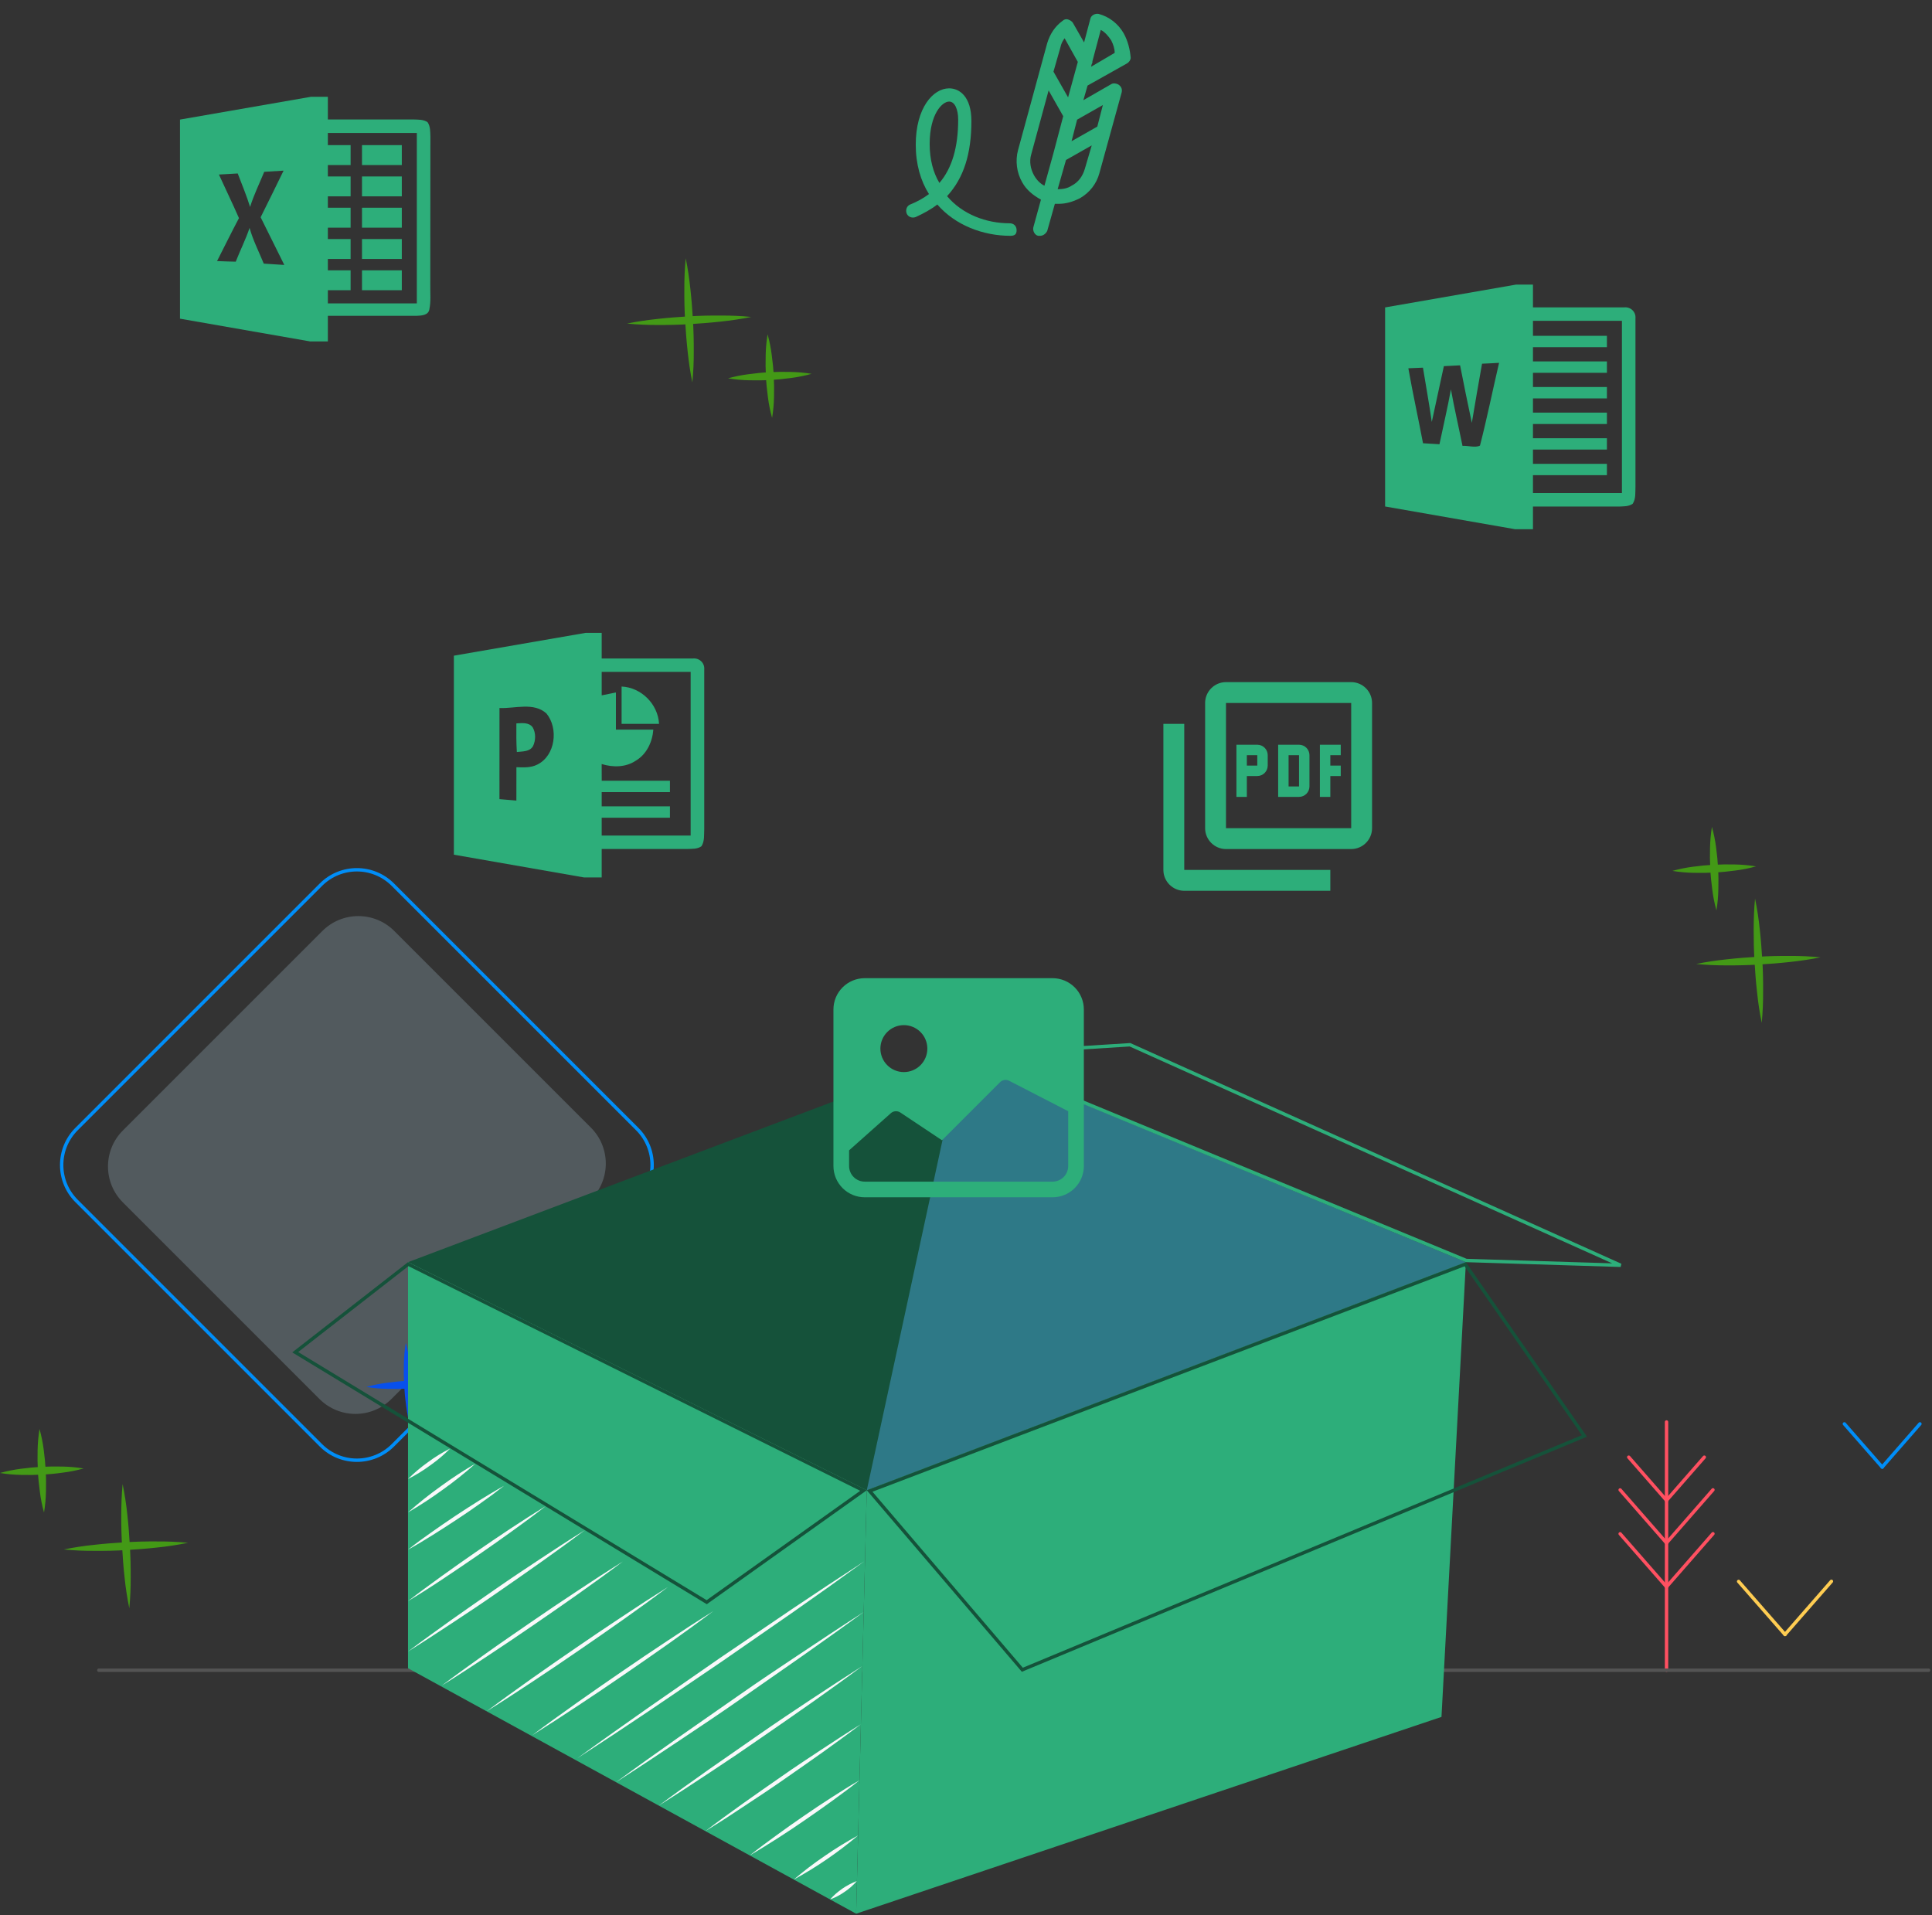 <svg width="571" height="566" viewBox="0 0 571 566" fill="none" xmlns="http://www.w3.org/2000/svg">
<rect x="0" y="0" width="571" height="566" fill="#333333" stroke="none"/>
<path d="M527.561 483.05L541.276 467.358" stroke="#FFCD52" stroke-linecap="round" stroke-linejoin="round"/>
<path d="M527.559 483.073L513.844 467.393" stroke="#FFCD52" stroke-linecap="round" stroke-linejoin="round"/>
<path d="M556.286 433.58L567.433 420.824" stroke="#008EF8" stroke-linecap="round" stroke-linejoin="round"/>
<path d="M556.285 433.603L545.103 420.824" stroke="#008EF8" stroke-linecap="round" stroke-linejoin="round"/>
<path d="M492.545 420.258V479.396V493.631" stroke="#FF5061" stroke-linecap="round" stroke-linejoin="round"/>
<path d="M492.545 443.421L503.704 430.666" stroke="#FF5061" stroke-linecap="round" stroke-linejoin="round"/>
<path d="M492.545 456.002L506.26 440.322" stroke="#FF5061" stroke-linecap="round" stroke-linejoin="round"/>
<path d="M492.545 468.965L506.26 453.285" stroke="#FF5061" stroke-linecap="round" stroke-linejoin="round"/>
<path d="M492.543 443.444L481.372 430.666" stroke="#FF5061" stroke-linecap="round" stroke-linejoin="round"/>
<path d="M492.544 456.025L478.829 440.344" stroke="#FF5061" stroke-linecap="round" stroke-linejoin="round"/>
<path d="M492.544 468.989L478.829 453.308" stroke="#FF5061" stroke-linecap="round" stroke-linejoin="round"/>
<path d="M29.211 493.631H570" stroke="#545454" stroke-linecap="round" stroke-linejoin="round"/>
<path d="M174.639 333.259L116.534 275.153C110.663 269.282 101.145 269.282 95.274 275.153L36.318 334.109C30.447 339.98 30.447 349.498 36.318 355.369L94.423 413.475C100.294 419.346 109.813 419.346 115.683 413.475L174.639 354.519C180.51 348.648 180.51 339.13 174.639 333.259Z" fill="#C1E3F7" fill-opacity="0.22"/>
<path d="M188.328 333.684L116.109 261.465C110.238 255.594 100.72 255.594 94.849 261.465L22.63 333.684C16.759 339.555 16.759 349.073 22.63 354.944L94.849 427.163C100.72 433.034 110.238 433.034 116.109 427.163L188.328 354.944C194.199 349.073 194.199 339.555 188.328 333.684Z" stroke="#008EF8" stroke-linecap="round" stroke-linejoin="round"/>
<path d="M36.242 438.622C36.862 441.637 37.329 444.683 37.641 447.746C37.988 450.787 38.196 453.84 38.381 456.893C38.566 459.946 38.647 463.01 38.624 466.086C38.645 469.175 38.51 472.262 38.219 475.337C37.599 472.321 37.132 469.276 36.82 466.213C36.473 463.172 36.265 460.107 36.08 457.055C35.895 454.002 35.825 450.937 35.837 447.873C35.849 444.808 35.929 441.744 36.242 438.622Z" fill="#439916"/>
<path d="M55.576 455.967C52.56 456.587 49.515 457.054 46.452 457.367C43.399 457.713 40.346 457.922 37.294 458.118C34.241 458.315 31.176 458.373 28.112 458.349C25.023 458.377 21.935 458.242 18.861 457.945C21.875 457.323 24.921 456.859 27.985 456.557C31.026 456.21 34.079 455.99 37.132 455.805C40.185 455.62 43.249 455.551 46.313 455.574C49.406 455.548 52.497 455.68 55.576 455.967Z" fill="#439916"/>
<path d="M119.929 396.887C120.489 398.897 120.898 400.946 121.155 403.016C121.444 405.063 121.641 407.121 121.745 409.18C121.849 411.238 121.884 413.296 121.826 415.366C121.792 417.451 121.602 419.531 121.259 421.588C120.702 419.577 120.288 417.529 120.022 415.459C119.744 413.412 119.548 411.365 119.444 409.307C119.34 407.249 119.305 405.179 119.363 403.109C119.398 401.024 119.587 398.944 119.929 396.887Z" fill="#0850EC"/>
<path d="M132.986 408.578C130.981 409.139 128.936 409.548 126.869 409.804C124.811 410.082 122.764 410.29 120.706 410.394C118.647 410.498 116.589 410.533 114.519 410.475C112.434 410.441 110.354 410.251 108.297 409.908C110.302 409.339 112.347 408.925 114.415 408.671C116.473 408.393 118.52 408.185 120.578 408.081C122.637 407.977 124.695 407.954 126.765 408.012C128.85 408.046 130.93 408.235 132.986 408.578Z" fill="#0850EC"/>
<path d="M202.66 76.322C203.296 79.352 203.712 82.393 204.048 85.446C204.383 88.499 204.614 91.54 204.799 94.605C204.984 97.669 205.054 100.722 205.042 103.787C205.06 106.875 204.921 109.963 204.626 113.038C203.99 110.008 203.574 106.967 203.238 103.914C202.903 100.861 202.672 97.82 202.487 94.755C202.302 91.691 202.232 88.638 202.255 85.573C202.234 82.485 202.369 79.397 202.66 76.322V76.322Z" fill="#439916"/>
<path d="M222.028 93.668C218.999 94.304 215.957 94.721 212.904 95.056C209.851 95.391 206.81 95.623 203.746 95.808C200.681 95.993 197.628 96.062 194.564 96.05C191.475 96.068 188.387 95.929 185.313 95.634C188.343 94.998 191.384 94.582 194.437 94.246C197.49 93.911 200.531 93.68 203.595 93.495C206.66 93.31 209.713 93.24 212.777 93.264C215.866 93.236 218.954 93.371 222.028 93.668ZM226.862 98.803C227.421 100.813 227.831 102.861 228.088 104.932C228.365 106.978 228.574 109.037 228.678 111.095C228.782 113.154 228.816 115.212 228.759 117.282C228.724 119.367 228.534 121.446 228.192 123.503C227.629 121.494 227.215 119.445 226.955 117.374C226.677 115.328 226.469 113.269 226.365 111.211C226.261 109.152 226.238 107.094 226.295 105.024C226.33 102.939 226.519 100.86 226.862 98.803Z" fill="#439916"/>
<path d="M239.872 110.482C237.862 111.041 235.813 111.454 233.743 111.72C231.697 111.997 229.65 112.194 227.591 112.309C225.533 112.425 223.463 112.437 221.405 112.39C219.316 112.352 217.232 112.158 215.172 111.812C217.182 111.253 219.23 110.843 221.301 110.586C223.347 110.309 225.406 110.101 227.464 109.997C229.523 109.893 231.581 109.869 233.651 109.927C235.735 109.963 237.814 110.149 239.872 110.482ZM11.68 422.328C12.239 424.335 12.652 426.379 12.918 428.445C13.195 430.504 13.392 432.55 13.508 434.609C13.623 436.667 13.635 438.726 13.588 440.796C13.544 442.881 13.351 444.96 13.01 447.017C12.45 445.011 12.04 442.966 11.784 440.9C11.507 438.841 11.299 436.794 11.195 434.736C11.091 432.678 11.056 430.608 11.114 428.549C11.16 426.465 11.349 424.386 11.68 422.328Z" fill="#439916"/>
<path d="M24.701 434.007C22.691 434.567 20.642 434.976 18.572 435.233C16.525 435.522 14.466 435.719 12.408 435.823C10.35 435.927 8.291 435.962 6.221 435.904C4.136 435.87 2.057 435.68 0 435.337C2.011 434.78 4.059 434.366 6.129 434.1C8.176 433.822 10.223 433.626 12.281 433.522C14.339 433.418 16.409 433.383 18.479 433.441C20.564 433.476 22.644 433.665 24.701 434.007ZM518.702 265.578C519.322 268.594 519.789 271.639 520.101 274.702C520.448 277.743 520.656 280.796 520.853 283.861C521.049 286.925 521.107 289.978 521.084 293.043C521.106 296.131 520.971 299.219 520.68 302.294C520.057 299.279 519.594 296.233 519.292 293.17C518.933 290.128 518.725 287.076 518.54 284.011C518.355 280.947 518.286 277.894 518.297 274.829C518.309 271.765 518.39 268.666 518.702 265.578Z" fill="#439916"/>
<path d="M538.036 282.936C535.006 283.572 531.954 283.988 528.912 284.323C525.871 284.659 522.806 284.89 519.754 285.075C516.701 285.26 513.636 285.329 510.572 285.318C507.483 285.336 504.395 285.197 501.321 284.901C504.35 284.265 507.392 283.849 510.445 283.514C513.497 283.178 516.539 282.947 519.592 282.762C522.645 282.577 525.709 282.508 528.785 282.531C531.874 282.503 534.962 282.639 538.036 282.936ZM505.958 244.381C506.516 246.388 506.93 248.433 507.195 250.499C507.473 252.546 507.669 254.604 507.785 256.662C507.9 258.721 507.912 260.779 507.854 262.849C507.82 264.934 507.631 267.014 507.288 269.07C506.728 267.064 506.319 265.02 506.062 262.953C505.784 260.895 505.576 258.848 505.472 256.789C505.368 254.731 505.333 252.661 505.391 250.603C505.437 248.518 505.626 246.44 505.958 244.381Z" fill="#439916"/>
<path d="M518.98 256.061C516.971 256.62 514.922 257.03 512.852 257.287C510.805 257.564 508.746 257.773 506.688 257.877C504.63 257.981 502.571 258.015 500.501 257.958C498.416 257.923 496.337 257.734 494.28 257.391C496.289 256.828 498.338 256.414 500.409 256.154C502.456 255.876 504.502 255.679 506.561 255.575C508.619 255.471 510.689 255.437 512.759 255.494C514.844 255.53 516.923 255.719 518.98 256.061Z" fill="#439916"/>
<path d="M284.115 311.268L120.589 373.031L256.176 440.449L433.244 373.031L284.115 311.268Z" fill="#15523A"/>
<path d="M284.115 311.268L256.177 440.449L433.244 373.031L284.115 311.268Z" fill="#2E7987"/>
<path d="M478.993 373.956L433.349 372.534L286.303 311.77L333.966 308.779L478.993 373.956Z" stroke="#2DAE7A"/>
<path d="M256.176 440.449L253.031 565.594L120.589 493.042V373.031L256.176 440.449Z" fill="#2DAE7A"/>
<path d="M432.703 373.772L425.546 507.062L253.548 564.892L256.667 440.797L432.703 373.772Z" fill="#2DAE7A" stroke="#2DAE7A"/>
<path d="M208.87 473.525L87.25 399.646L120.648 373.619L255.207 440.525L208.87 473.525Z" stroke="#15523A"/>
<path d="M433.056 373.637L468.271 424.394L302.148 493.493L257.018 440.664L433.056 373.637Z" stroke="#15523A"/>
<path d="M120.588 437.118C122.41 435.296 124.383 433.633 126.486 432.146C128.552 430.609 130.75 429.259 133.054 428.11C131.236 429.935 129.263 431.598 127.157 433.082C125.085 434.61 122.888 435.961 120.588 437.118ZM120.588 446.982C123.659 444.26 126.871 441.701 130.21 439.315C133.518 436.89 136.953 434.643 140.502 432.585C137.44 435.313 134.232 437.873 130.892 440.252C127.58 442.678 124.141 444.924 120.588 446.982ZM120.577 458.014C122.809 456.233 125.11 454.545 127.434 452.926C129.759 451.307 132.06 449.677 134.465 448.092C136.871 446.508 139.218 444.97 141.646 443.467L145.289 441.247C146.526 440.53 147.741 439.801 148.99 439.119C147.833 440.009 146.677 440.842 145.601 441.709L142.132 444.207C139.819 445.861 137.507 447.456 135.101 449.029C132.696 450.602 130.348 452.151 127.92 453.655C125.492 455.158 123.075 456.638 120.577 458.014ZM120.588 473.209C123.838 470.688 127.168 468.26 130.51 465.843C133.852 463.426 137.217 461.079 140.594 458.731C143.971 456.384 147.394 454.106 150.84 451.793L156.02 448.428C157.767 447.341 159.49 446.219 161.259 445.155C159.64 446.439 157.975 447.653 156.344 448.89L151.349 452.533C148.018 454.95 144.642 457.297 141.253 459.645C137.865 461.992 134.454 464.27 131.008 466.583C127.562 468.896 124.115 471.082 120.588 473.209ZM120.577 488.115C124.798 484.924 129.088 481.848 133.39 478.772C137.692 475.696 142.051 472.724 146.388 469.694C150.724 466.664 155.118 463.75 159.524 460.836L166.151 456.488C168.382 455.065 170.603 453.62 172.846 452.232C170.741 453.84 168.602 455.378 166.474 456.95L160.033 461.576C155.731 464.652 151.372 467.636 147.035 470.665C142.699 473.695 138.304 476.609 133.887 479.523C129.47 482.437 125.064 485.317 120.577 488.115ZM130.545 498.188C134.87 494.938 139.276 491.781 143.682 488.636C148.088 485.49 152.563 482.449 156.992 479.385C161.421 476.32 165.942 473.302 170.452 470.318L177.24 465.855C179.553 464.398 181.785 462.917 184.086 461.495C181.935 463.137 179.738 464.71 177.553 466.317L170.961 471.047C166.544 474.181 162.08 477.245 157.651 480.298C153.222 483.351 148.7 486.392 144.179 489.376C139.657 492.359 135.148 495.331 130.545 498.188ZM143.867 505.75C148.192 502.489 152.586 499.332 157.003 496.199C161.421 493.065 165.873 490 170.314 486.947C174.754 483.894 179.253 480.853 183.774 477.87L190.551 473.406C192.863 471.96 195.107 470.469 197.408 469.046C195.245 470.688 193.048 472.273 190.874 473.88L184.271 478.61C179.865 481.744 175.402 484.796 170.961 487.861C166.521 490.925 162.011 493.955 157.501 496.939C152.991 499.922 148.458 502.883 143.867 505.75ZM157.269 512.874C161.594 509.613 166 506.456 170.406 503.322C174.812 500.188 179.287 497.124 183.716 494.071C188.145 491.018 192.667 487.977 197.177 484.993L203.965 480.529C206.278 479.072 208.509 477.592 210.811 476.17C208.66 477.812 206.463 479.385 204.289 480.992L197.743 485.687C193.326 488.821 188.862 491.885 184.433 494.938C180.004 497.991 175.483 501.032 170.961 504.016C166.44 506.999 161.895 509.971 157.269 512.874ZM170.637 519.65C177.576 514.597 184.572 509.659 191.58 504.733L212.707 490.07L233.985 475.626L244.681 468.491L255.436 461.449L245.028 468.954L234.528 476.366L213.401 491.018L192.123 505.461C185.023 510.237 177.842 514.99 170.637 519.65ZM255.263 476.436C249.296 480.818 243.259 485.097 237.211 489.364C231.163 493.631 225.046 497.817 218.975 502.085C212.904 506.352 206.74 510.434 200.588 514.551L191.337 520.691C188.238 522.715 185.15 524.762 182.028 526.751C185 524.542 188.03 522.403 191.025 520.228L200.079 513.81C206.139 509.543 212.245 505.357 218.316 501.09C224.387 496.823 230.55 492.741 236.702 488.636C242.854 484.53 249.03 480.425 255.263 476.436ZM254.869 492.394C249.989 496.037 245.04 499.564 240.091 503.079C235.141 506.595 230.111 510.018 225.127 513.487C220.143 516.956 215.089 520.379 210.024 523.709L202.369 528.74C199.802 530.37 197.269 532.047 194.69 533.654C197.119 531.827 199.594 530.069 202.045 528.265L209.469 522.981C214.43 519.512 219.437 516.042 224.433 512.573C229.429 509.104 234.47 505.727 239.535 502.374C244.601 499.02 249.781 495.643 254.869 492.394ZM254.407 509.601C250.706 512.434 246.936 515.152 243.167 517.858C239.397 520.564 235.546 523.2 231.741 525.872C227.937 528.543 224.051 531.099 220.177 533.654L214.395 537.459C212.418 538.696 210.475 539.968 208.486 541.171C210.325 539.748 212.21 538.384 214.072 536.996L219.726 532.914C223.508 530.208 227.336 527.583 231.152 524.912C234.968 522.241 238.83 519.685 242.716 517.129C246.601 514.574 250.463 512.041 254.407 509.601ZM254.025 526.161C251.458 528.208 248.81 530.162 246.162 532.093C243.514 534.024 240.831 535.898 238.136 537.759C235.442 539.621 232.713 541.448 229.949 543.218L225.809 545.82C224.398 546.664 223.022 547.543 221.588 548.364C222.872 547.334 224.19 546.363 225.485 545.357L229.452 542.443C232.088 540.5 234.783 538.627 237.477 536.765C240.172 534.903 242.901 533.076 245.664 531.307C248.428 529.537 251.18 527.768 254.025 526.161ZM253.609 542.466C247.731 547.439 241.365 551.806 234.609 555.499C237.53 552.994 240.592 550.658 243.779 548.502C246.94 546.308 250.222 544.292 253.609 542.466ZM253.25 555.938C252.186 557.165 250.961 558.243 249.608 559.141C248.284 560.076 246.841 560.831 245.317 561.385C247.487 558.959 250.207 557.091 253.25 555.938Z" fill="#F9F9FA"/>
<g clip-path="url(#clip0)">
<path d="M118.755 67.281H106.985V61.395H118.755V67.281ZM118.755 70.644H106.985V76.529H118.755V70.644ZM118.755 42.9H106.985V48.785H118.755V42.9V42.9ZM118.755 52.148H106.985V58.033H118.755V52.148ZM118.755 79.891H106.985V85.777H118.755V79.891V79.891ZM126.885 91.494C126.549 93.242 124.447 93.284 123.043 93.343H96.896V100.91H91.675L53.195 94.184V35.342L91.902 28.607H96.896V35.308H122.143C123.564 35.367 125.128 35.266 126.364 36.115C127.23 37.359 127.146 38.94 127.204 40.369L127.171 84.137C127.129 86.584 127.398 89.081 126.885 91.494ZM84.025 78.303C81.704 73.595 79.342 68.92 77.03 64.212C79.317 59.63 81.57 55.031 83.814 50.432C81.906 50.525 79.998 50.643 78.097 50.777C76.677 54.233 75.02 57.596 73.911 61.169C72.876 57.797 71.506 54.552 70.254 51.265C68.404 51.366 66.554 51.475 64.705 51.584C66.655 55.889 68.732 60.134 70.623 64.464C68.395 68.668 66.311 72.93 64.15 77.159C65.991 77.235 67.832 77.311 69.673 77.336C70.985 73.99 72.616 70.77 73.759 67.356C74.785 71.022 76.525 74.41 77.954 77.916C79.981 78.059 81.999 78.185 84.025 78.303H84.025ZM123.195 39.301H96.896V42.9H103.622V48.785H96.896V52.148H103.622V58.033H96.896V61.395H103.622V67.281H96.896V70.644H103.622V76.529H96.896V79.891H103.622V85.777H96.896V89.665H123.195V39.301Z" fill="#2DAE7A"/>
</g>
<g clip-path="url(#clip1)">
<path d="M204.783 194.609H177.829V187.044H173.064L134.142 193.785V252.601L172.602 259.325H177.829V250.92H203.052C204.489 250.853 206.086 250.996 207.313 250.105C208.288 248.6 208.051 246.718 208.136 245.02V197.903C208.329 195.97 206.716 194.424 204.783 194.609ZM158.793 225.975C156.885 226.95 154.7 226.815 152.624 226.748L152.615 236.607L147.614 236.187L147.623 209.25C152.187 209.468 157.717 207.443 161.499 210.863C165.121 215.259 164.163 223.344 158.793 225.975ZM204.119 246.953H177.829V241.675H198V238.313H177.829V234.111H198V230.749H177.838C177.838 230.749 177.829 227.454 177.821 225.807C181.149 226.841 184.94 226.816 187.915 224.815C191.134 222.907 192.815 219.268 193.092 215.637H182.032V204.661L177.829 205.51V198.575H204.119V246.953V246.953ZM183.712 202.904C189.553 203.173 194.471 208.111 194.781 213.935H183.712V202.904ZM152.615 213.797C154.271 213.721 156.322 213.418 157.439 214.973C158.398 216.621 158.347 218.789 157.549 220.487C156.591 222.218 154.422 222.05 152.75 222.252C152.573 219.436 152.59 216.621 152.615 213.797Z" fill="#2DAE7A"/>
</g>
<g clip-path="url(#clip2)">
<path d="M480.032 90.842H453.063V84.116H448.035L409.365 90.858V149.689L447.808 156.414H453.063V149.714H478.3C479.729 149.647 481.318 149.756 482.545 148.882C483.529 147.377 483.277 145.494 483.36 143.796V94.103C483.537 92.187 481.948 90.648 480.032 90.842ZM437.409 131.69C436.005 132.421 433.904 131.656 432.239 131.774C431.121 126.209 429.818 120.677 428.818 115.087C427.834 120.517 426.556 125.898 425.43 131.295C423.816 131.211 422.193 131.11 420.571 131.001C419.175 123.603 417.536 116.255 416.233 108.84C417.67 108.773 419.116 108.714 420.554 108.664C421.42 114.019 422.403 119.349 423.16 124.712C424.345 119.214 425.556 113.716 426.733 108.218C428.33 108.126 429.927 108.059 431.525 107.975C432.643 113.649 433.786 119.315 434.997 124.965C435.947 119.13 436.997 113.313 438.015 107.487C439.696 107.428 441.377 107.336 443.05 107.235C441.15 115.381 439.486 123.594 437.409 131.69ZM479.359 145.721H453.063V140.441H474.92V137.079H453.063V132.875H474.92V129.513H453.063V125.309H474.92V121.947H453.063V117.743H474.92V114.381H453.063V110.177H474.92V106.814H453.063V102.611H474.92V99.248H453.063V94.809H479.359V145.721V145.721Z" fill="#2DAE7A"/>
</g>
<g clip-path="url(#clip3)">
<path d="M246.322 298.35C246.322 295.897 247.296 293.544 249.031 291.809C250.766 290.074 253.119 289.099 255.573 289.099H311.08C313.534 289.099 315.887 290.074 317.622 291.809C319.357 293.544 320.331 295.897 320.331 298.35V344.606C320.331 347.06 319.357 349.413 317.622 351.148C315.887 352.883 313.534 353.857 311.08 353.857H255.573C253.119 353.857 250.766 352.883 249.031 351.148C247.296 349.413 246.322 347.06 246.322 344.606V298.35ZM250.947 339.981V344.606C250.947 345.833 251.435 347.01 252.302 347.877C253.17 348.744 254.346 349.232 255.573 349.232H311.08C312.307 349.232 313.483 348.744 314.351 347.877C315.218 347.01 315.706 345.833 315.706 344.606V328.417L298.235 319.411C297.801 319.193 297.31 319.118 296.831 319.195C296.352 319.272 295.909 319.498 295.566 319.841L278.405 337.002L266.101 328.805C265.657 328.509 265.124 328.376 264.593 328.429C264.061 328.481 263.565 328.715 263.187 329.092L250.947 339.981ZM274.075 309.914C274.075 308.074 273.344 306.309 272.043 305.008C270.742 303.707 268.977 302.976 267.137 302.976C265.297 302.976 263.532 303.707 262.231 305.008C260.93 306.309 260.199 308.074 260.199 309.914C260.199 311.754 260.93 313.519 262.231 314.82C263.532 316.122 265.297 316.853 267.137 316.853C268.977 316.853 270.742 316.122 272.043 314.82C273.344 313.519 274.075 311.754 274.075 309.914Z" fill="#2DAE7A"/>
</g>
<path d="M298.608 69.692C290.59 69.692 282.367 66.609 277.022 60.441C275.172 61.88 272.91 63.114 270.649 64.141C269.621 64.553 268.387 64.141 267.976 63.114C267.565 62.086 267.976 60.852 269.004 60.441C271.06 59.619 272.91 58.591 274.555 57.357C272.088 53.451 270.649 48.517 270.649 42.761C270.649 31.865 275.788 26.109 280.517 26.109C283.6 26.109 287.095 28.576 287.095 35.771C287.095 45.434 284.834 52.629 279.9 57.974C284.423 63.319 291.412 65.992 298.402 65.992C299.636 65.992 300.458 66.814 300.458 68.048C300.458 69.281 299.841 69.692 298.608 69.692ZM280.517 30.015C278.461 30.015 274.76 33.715 274.76 42.555C274.76 47.078 275.788 50.984 277.639 54.068C281.339 49.751 283.189 43.583 283.189 35.36C283.189 32.276 282.161 30.015 280.517 30.015Z" fill="#2DAE7A"/>
<path d="M332.118 9.868C330.473 6.99 327.8 4.934 324.717 4.112C323.689 3.906 322.455 4.523 322.25 5.551L320.399 12.54L317.11 6.784C316.905 6.373 316.288 5.962 315.671 5.756C315.054 5.551 314.438 5.756 314.026 6.167C311.765 7.812 310.326 10.073 309.504 12.746L300.869 44.406C300.047 47.489 300.458 50.984 302.103 53.862C303.336 56.124 305.392 57.769 307.653 59.002L305.392 67.225C305.186 68.253 305.803 69.487 306.831 69.692H307.448C308.27 69.692 309.092 69.076 309.504 68.253L311.765 60.236H312.999C315.054 60.236 317.11 59.619 319.166 58.591C322.044 56.946 324.1 54.274 324.922 51.19L328.212 39.266L331.501 27.342C331.706 26.52 331.501 25.698 330.679 25.081C330.062 24.67 329.034 24.464 328.417 24.875L320.194 29.604L321.427 25.287L333.146 18.708C333.762 18.297 334.173 17.68 334.173 17.063C333.968 14.596 333.351 12.129 332.118 9.868ZM313.41 13.98C313.615 12.952 314.026 12.129 314.643 11.307L318.549 18.297L315.671 28.782L311.354 21.175L313.41 13.98ZM305.598 51.807C304.57 49.956 304.158 47.695 304.775 45.639L309.915 26.726L314.232 34.332L311.354 45.228L308.681 54.89C307.448 54.274 306.42 53.246 305.598 51.807ZM320.605 49.956C319.988 52.012 318.755 53.862 316.699 54.89C315.465 55.713 314.026 55.918 312.587 55.918L315.054 47.284L322.661 42.967L320.605 49.956ZM325.95 31.043L324.306 37.416L316.699 41.733L318.344 35.36L325.95 31.043ZM322.455 19.736L322.661 18.913C322.866 18.708 322.866 18.297 322.866 18.091L325.333 8.84C326.567 9.457 327.595 10.69 328.417 11.924C329.034 13.157 329.445 14.391 329.445 15.624L322.455 19.736Z" fill="#2DAE7A"/>
<path d="M399.343 201.599H362.338C358.946 201.599 356.171 204.374 356.171 207.766V244.771C356.171 248.163 358.946 250.938 362.338 250.938H399.343C402.735 250.938 405.51 248.163 405.51 244.771V207.766C405.51 204.374 402.735 201.599 399.343 201.599ZM399.343 244.771H362.338V207.766H399.343V244.771ZM350.003 213.934H343.836V257.106C343.836 260.498 346.611 263.273 350.003 263.273H393.176V257.106H350.003V213.934ZM387.008 232.436V223.185C387.008 221.489 385.62 220.101 383.924 220.101H377.757V235.52H383.924C385.62 235.52 387.008 234.132 387.008 232.436ZM380.841 223.185H383.924V232.436H380.841V223.185ZM393.176 229.352H396.259V226.268H393.176V223.185H396.259V220.101H390.092V235.52H393.176V229.352ZM368.506 229.352H371.589C373.286 229.352 374.673 227.964 374.673 226.268V223.185C374.673 221.489 373.286 220.101 371.589 220.101H365.422V235.52H368.506V229.352ZM368.506 223.185H371.589V226.268H368.506V223.185Z" fill="#2DAE7A"/>
<defs>
<clipPath id="clip0">
<rect width="74.009" height="74.009" fill="white" transform="translate(53.195 27.754)"/>
</clipPath>
<clipPath id="clip1">
<rect width="74.009" height="74.009" fill="white" transform="translate(134.142 186.18)"/>
</clipPath>
<clipPath id="clip2">
<rect width="74.009" height="74.009" fill="white" transform="translate(409.365 83.26)"/>
</clipPath>
<clipPath id="clip3">
<rect width="74.009" height="74.009" fill="white" transform="translate(246.312 284.474)"/>
</clipPath>
</defs>
</svg>
